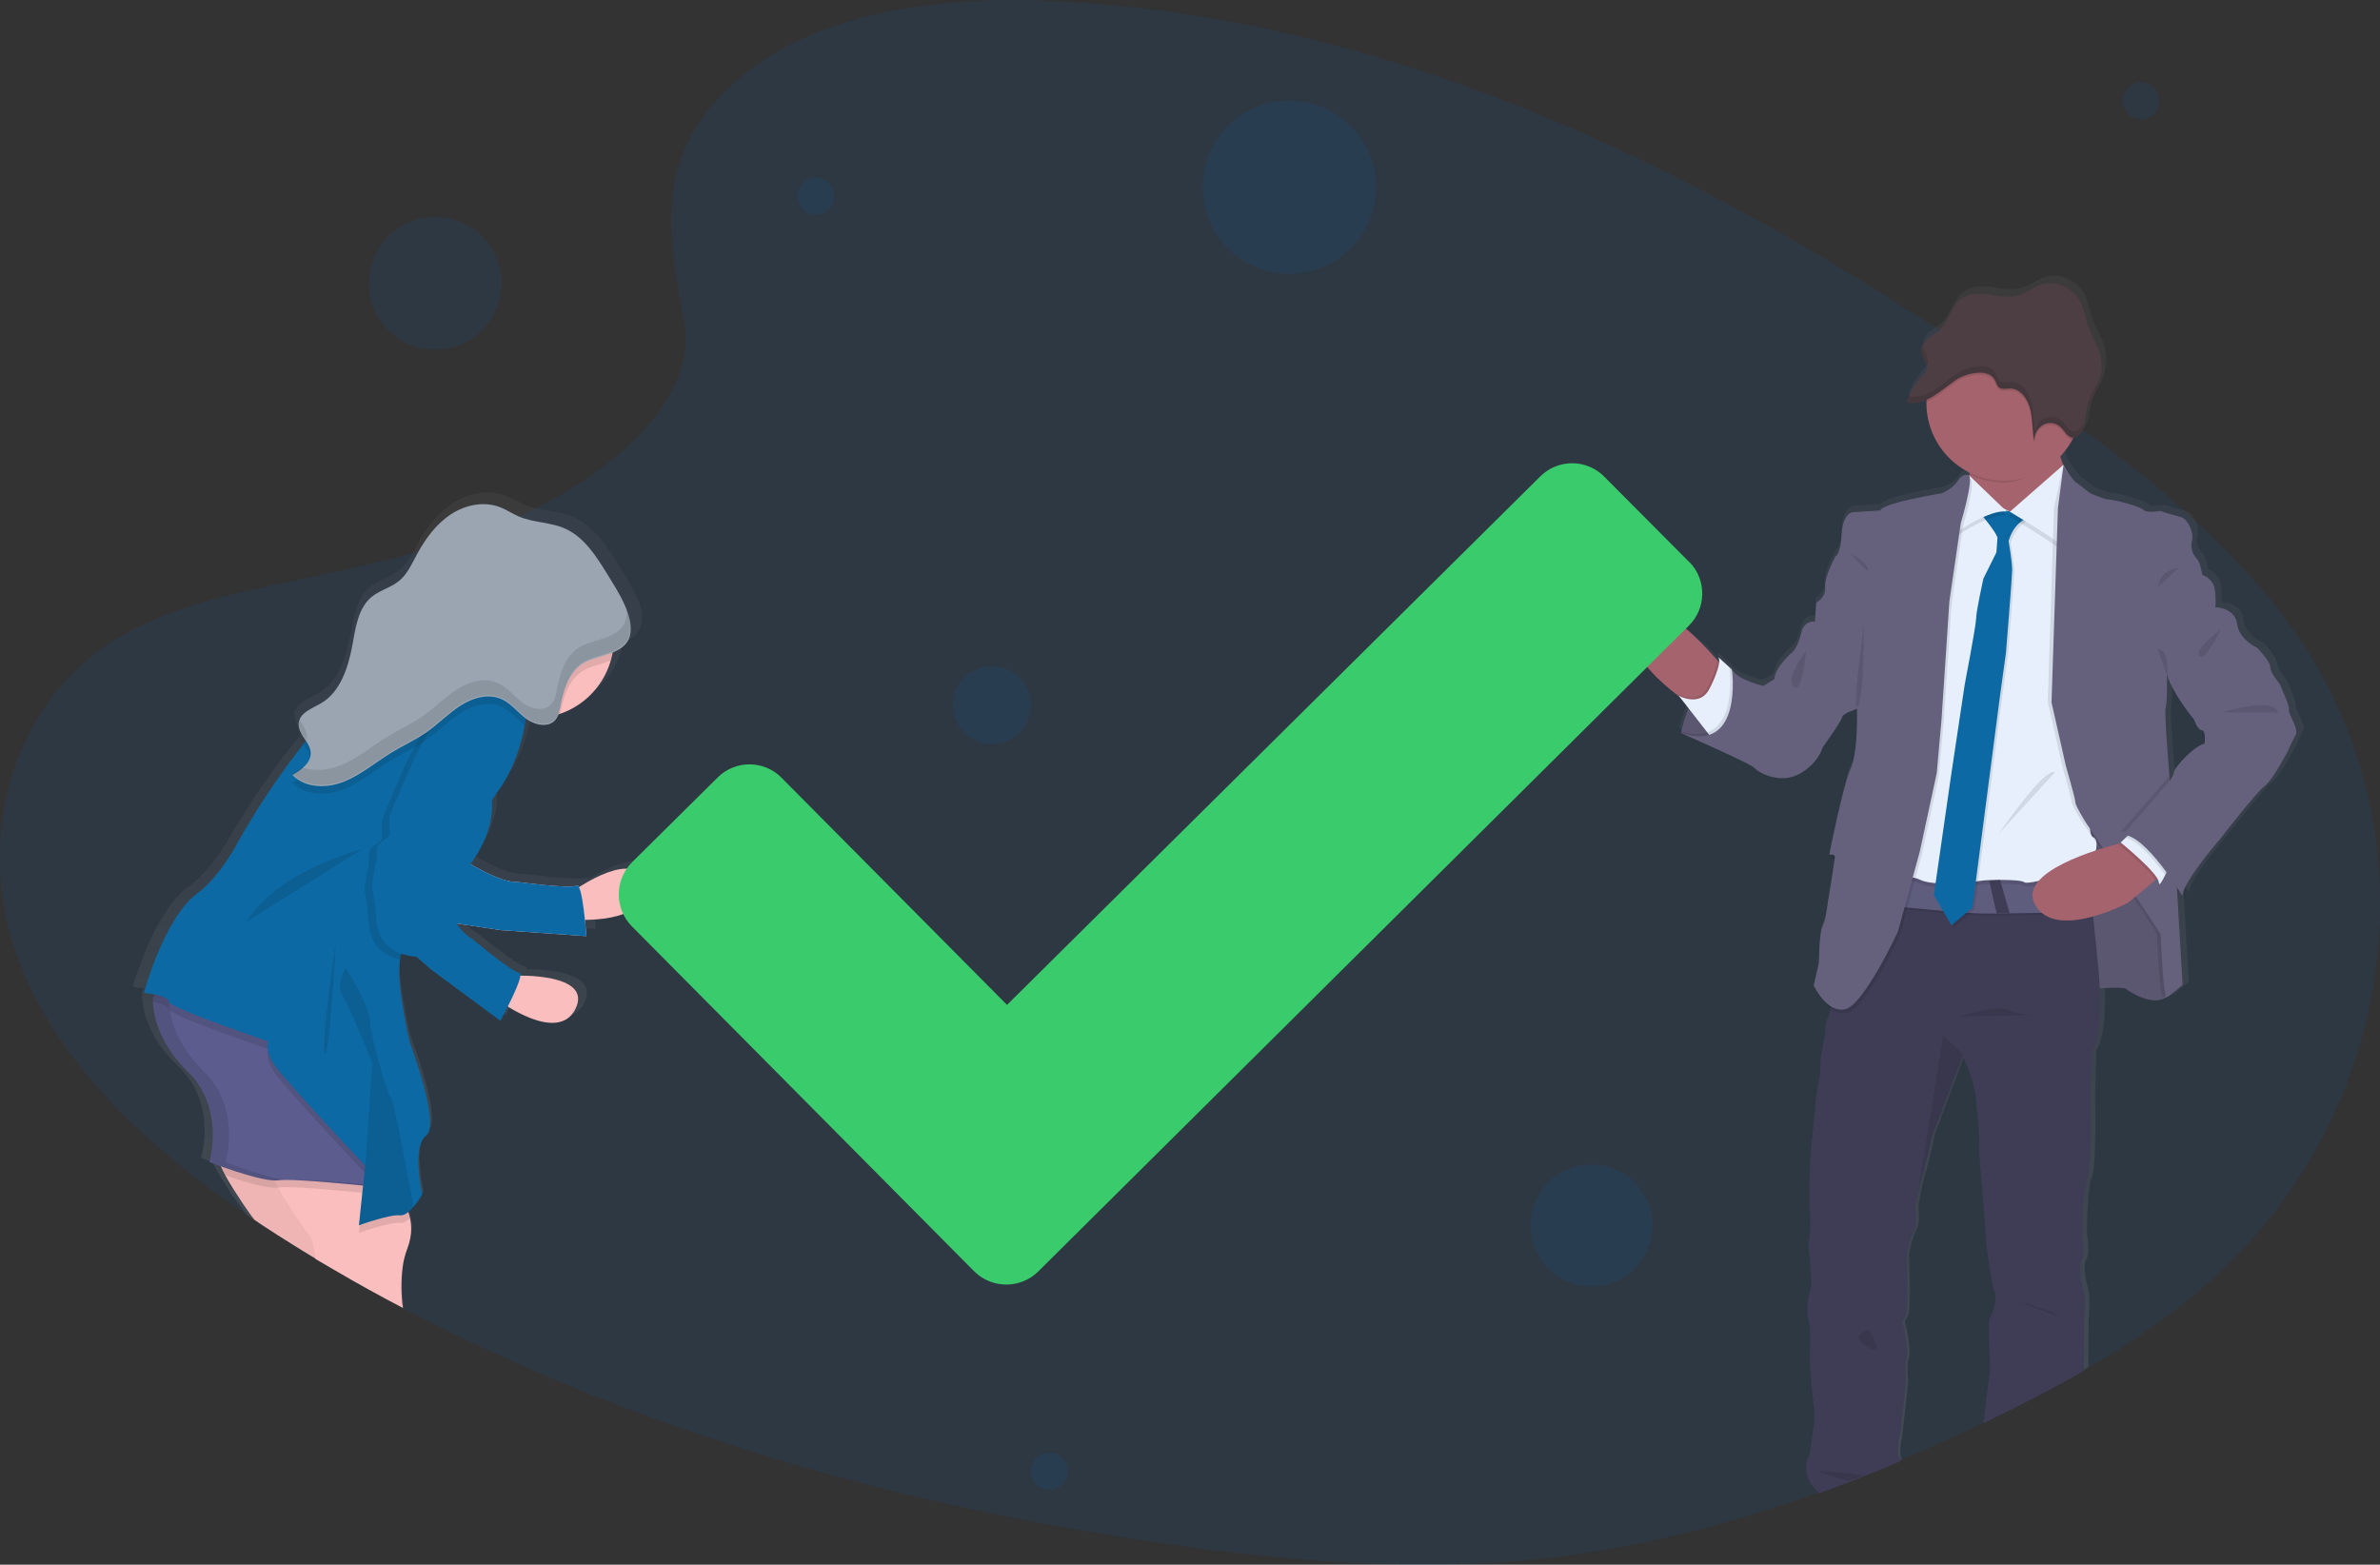 <svg enable-background="new 0 0 1149.1 755.5" viewBox="0 0 1149.1 755.5" xmlns="http://www.w3.org/2000/svg" xmlns:xlink="http://www.w3.org/1999/xlink"><rect x="0" y="0" width="1149.1" height="755.5" fill="#333333" stroke="none"/><linearGradient id="a"><stop offset="0" stop-color="#808080" stop-opacity=".25"/><stop offset=".54" stop-color="#808080" stop-opacity=".12"/><stop offset="1" stop-color="#808080" stop-opacity=".1"/></linearGradient><linearGradient id="b" gradientTransform="matrix(1 0 0 -1 -25.44 683.65)" gradientUnits="userSpaceOnUse" x1="974.153" x2="974.153" xlink:href="#a" y1="-36.84" y2="550.422"/><linearGradient id="c" gradientTransform="matrix(1 0 0 -1 -25.44 683.65)" gradientUnits="userSpaceOnUse" x1="215.543" x2="215.543" xlink:href="#a" y1="51.99" y2="445.918"/><path d="m1065.6 619.9c-3.6 3.2-7.3 6.2-11 9.2-.6.5-1.3 1-1.9 1.5-13.4 10.4-27.4 19.8-42 28.4l-2.7 1.6c-.7.4-1.3.8-2 1.1-15.3 8.8-31.1 16.9-47.1 24.6l-.2.1-1.2.6c-12.9 6.2-26 12.1-39.3 17.8l-.3.1c-6 2.5-12 5-18 7.4-2.5 1-4.9 1.9-7.4 2.9-4.6 1.8-9.3 3.5-14 5.2l-.6.2-1 .3-1.2.5c-12.2 4.4-24.6 8.4-37.1 12.1l-.2.1c-8.7 2.5-17.5 4.9-26.4 7.1l-1.2.3c-13 3.1-26.2 5.8-39.5 8l-3.1.5c-9.7 1.5-19.5 2.8-29.4 3.7-55.4 5.3-111.4 1-166.5-6.5-111.2-15.1-220.9-43.3-320.9-87.7-19.2-8.5-38-17.6-56.5-27.3-.1-.1-.3-.2-.4-.2-11-5.8-21.9-11.9-32.7-18.2-3.1-1.8-6.3-3.7-9.4-5.5-3.8-2.3-7.6-4.6-11.4-7-5-3.1-10-6.3-15-9.6l-2.3-1.6-.9-.6c-1.3-.8-2.5-1.7-3.8-2.6-47-32-88.9-70.8-108.7-119.3-22.9-56-8.2-127 48.4-160.1 19.5-11.4 42.1-17.6 65-22.7l2.3-.5c3.9-.9 7.7-1.7 11.6-2.5 13.5-2.9 27.1-5.7 40.5-8.9 7-1.6 13.9-3.4 20.8-5.2l2.8-.8c16.6-4.5 32.9-10.2 48.6-17.1h.1c1.7-.8 3.4-1.5 5-2.3 1.1-.5 2.1-1 3.2-1.5 17-8.5 35-20.2 48.9-34.2 1.1-1.1 2.2-2.3 3.2-3.4.8-.9 1.6-1.8 2.4-2.7 9.7-11.3 16.4-23.9 17.7-37.2.4-4.5.2-9-.6-13.4-1.6-8.4-3.1-16.6-4.2-24.6-2.1-15.1-2.8-29.4.1-43.3 3-14.1 9.6-27.8 22.4-40.9 1.9-2 4-4 6.2-6 10.3-9.1 22-16.4 34.6-21.9 1.6-.7 3.1-1.3 4.7-2 35.2-14.3 77.3-17.3 116.7-15.3 36.8 1.9 73.3 7 109.3 15.2 2.8.6 5.7 1.3 8.5 2 30.5 7.4 60.6 16.7 90 27.8 76.4 28.7 148.5 68.6 215.8 112.6.7.4 1.3.9 2 1.3 2.8 1.8 5.6 3.7 8.4 5.5 5.4 3.6 10.7 7.2 16 10.8l3.6 2.4c1.8 1.2 3.5 2.4 5.2 3.6l5.4 3.7c.3.2.5.3.7.5l4.6 3.2c2.6 1.8 5.3 3.7 7.9 5.5l5.6 4c1.2.8 2.3 1.7 3.5 2.5l6 4.4 1.3 1c.3.2.6.4.8.6l.2.1c16.3 11.9 32.1 24.3 47 37.4l1.9 1.7.2.2c1.6 1.4 3.2 2.9 4.8 4.4 19.4 17.7 36.8 36.7 51 57.7 65.5 97.1 46.1 231.4-44.8 311.2z" fill="#0967d2" opacity=".1"/><path d="m1108.4 340.7c.6-1.7-4.1-11.4-4.1-11.9s-5-5.9-5-8.9-6.5-9.5-6.5-9.5-8.8-3.6-9.7-11.6-10.2-8.1-10.5-8.1c0 0 0-.7.1-1.8 0-2.5-.1-6.9-1.2-9.3-1.1-2.2-3.1-3.8-5.4-4.6 0 0-1-6.2-2.9-8.1-2.2-2.3-3-5.5-2.2-8.6.5-1.7.1-4.8-1.2-7.4-1-2.1-2.6-3.8-4.7-4.3h-.2c-4.6-1.1-9.7-2.8-9.7-2.8s-.5.1-1.3.2l-.6-.2c-1.1.2-2.2.3-3.3.4-1 0-1.9-.3-2.7-.9-1.6-1.8-14.5-5.1-16.9-5.1s-9.3-3.2-9.3-3.2l-6.8-5.2c-1.9-1.5-5.5-7.4-6-8.3l-.1-.1c-.5-1.1-.9-2.3-1.3-3.5-.1-.2-.1-.4-.2-.7 1.4-1.5 2.7-3 3.8-4.7.3-.4.6-.9.9-1.4.4-.7.8-1.4 1.2-2.1.2-.3.3-.6.5-.9.3 0 .7-.1 1-.2l.4-.2c.4-.2.8-.4 1.1-.7l.3-.3c.9-.9 1.6-1.9 2-3.1.1-.3.2-.7.3-1 0-.1.1-.2.1-.4s.1-.5.2-.7l.1-.4c0-.2.1-.5.1-.7s0-.3 0-.4c0-.3.1-.6.1-.9.1-1.1.3-2.2.5-3.3.5-2.1 1.3-4.2 2.4-6.1 1-1.9 2.1-3.8 3-5.8.3-.6.5-1.1.7-1.7s.4-1.3.6-1.9c0-.2.1-.4.1-.6.1-.5.2-.9.3-1.4.1-.2.1-.4.1-.6.1-.7.2-1.3.3-2 .3-3.8-.2-7.6-1.6-11.1-1.2-3-3-5.6-4.2-8.6-1.8-4.5-2.3-9.6-4.6-13.9-3.8-7.2-12.6-10.8-19.9-8.1-3.5 1.3-6.5 3.8-10 4.9-4.7 1.5-9.8.4-14.6-.3s-10.3-.7-14.2 2.4c-4.5 3.7-5.8 10.6-10 14.6-1 .9-2.1 1.8-3.3 2.5-.9.6-1.7 1.2-2.5 1.8-1.3 1-2.3 2.4-3 4 0 .1-.1.2-.1.3s-.1.3-.1.4 0 .3-.1.5 0 .2 0 .3v.7.1c0 .3.1.5.1.8v.2s.1.4.2.7v.1c.1.2.2.5.3.7 0 .1.1.2.1.4.1.1.1.2.1.3.6 1.2 1.1 2.4 1.5 3.7.2.8.1 1.7-.2 2.4-.2.4-.4.7-.6 1.1-.3.4-.7.9-1.1 1.2-3.2 3.3-5.6 7.2-7.2 11.5-.2.5-.3 1-.5 1.5l.2.1h.2c.4.1.8.2 1.2.2.3 0 .5.1.8.1 1.1.1 2.2 0 3.3-.3.2 0 .4-.1.5-.1h.2.1c.9-.2 1.8-.5 2.6-.9.2-.1.4-.2.6-.3v1s0 .4 0 .5v1.3s0 .6 0 .9c.8 12.8 8 24.3 19.2 30.6.6.3 1.1.6 1.7.9 0 .3.1.7.1 1s.1.6.1.9l-.4-.4c-.4-.2-.8-.2-1.2-.2-.7 0-1.3.2-1.9.5-1 .6-1.9 1.4-2.5 2.4-2.7 4.1-7.8 6-7.8 6s-29 4.6-30.1 8.4l-13.6.8s-4.8.6-5.3 10.6v.1.1c-.1 1.2-.2 2.2-.3 3.2v.1c-.8 6.6-2.7 7.4-2.7 7.4s-5.6 9.8-5.1 14.9v.1c.1.7 0 1.4-.1 2-.6 2.3-2.1 4.2-4.2 5.4l-.6 9s-5.3-.8-6.7 5.4-4 9-4 9-8.8 7.3-9.2 13.5l-5.4 3.3s-12.6-2.9-15.5-7.9c0 0-.3-.3-.9-.8l-.1-.1v.1c-1.9-1.8-5.9-5.5-5.3-4.6.4.8.5 1.7.3 2.6l-.9-1-2.5-2.8s-3.6-3.4-8.6-7.4c-1.2-.9-2.4-1.9-3.7-2.8-6.5-4.8-14.2-9.6-20-10.4-.1-.2-.6-2-1.7-2-.5 0-.9.3-1.2.6-6.8 6.2-7.2 16.7-1 23.5.3.3.6.6.9.9l1.3 1.2 4.1 3.8 13.7 12.8c.2.1.3.2.5.4l.8 1 .6.8 1.1 1.4 1.6 2c-.1.2-.2.4-.2.6-.6 1.4-1.1 2.8-1.5 4.1v.1c-.1.3-.2.6-.3.9 0 .1-.1.2-.1.3-.1.3-.2.6-.3.9s-.1.4-.1.5-.1.2-.1.3c-.5 1.6-.7 2.8-.9 3.5l-1.1-.3 1 .5v.2l-.1.3c.3.1.6.3 1 .4l.2.1 3.9 1.7c.8.4 1.7.7 2.6 1.1s1.6.7 2.5 1.1c10.2 4.6 24.6 11.1 25.6 12.4 1.6 2.1 12.1 8.1 21.7 3s11.6-12.8 11.6-12.8 9.3-12.8 9.6-14.7c.2-1.5 4.5-3.1 6.5-3.8l.2-.1.8-.3v1.1 1.3c0 4.5-.1 14.2-1.5 21.2v.1c-.3 1.8-.8 3.6-1.6 5.3-3.7 7.8-10.5 42.1-10.5 42.1h.2c.4-.1.8-.1 1.2-.1-.1.6-.2 1.1-.3 1.5s-.1.5-.1.5h.1c.4-.1.8-.1 1.2-.1h.4c0 .2-.1.4-.1.7v.1s0 .1 0 .1-.1.3-.1.5c-.8 5.7-3.2 20.6-3.2 20.6s-1 8.2-2.6 11.1c-.7 1.2-1.1 4.6-1.3 8 0 .5-.1 1-.1 1.5-.3 4.2-.3 8.2-.3 8.2l-.1.3-2.3 10.7c0 .1.1.2.1.3.2.3.4.9.8 1.5l.1.3c1.4 2.9 3.3 5.5 5.5 7.8.5.5 1.1 1 1.7 1.4 0 .1 0 .2-.1.3s-.1.4-.1.6c-.2 1.4-.6 2.7-1.1 4-.6 1.4-1 2.9-1.1 4.4-.1 1.1-.2 2.2-.1 3.2l-.1.6c-.3 1.6-1.3 6.4-1.9 10.3-.1.9-.2 1.8-.3 2.6-.1.7-.1 1.5 0 2.2.1 1.3 0 2.5-.2 3.7 0 .4-.1.7-.1 1.1-.5 3.5-1.4 7.2-1.4 7.2l-2.9 27.5v.5.6s0 .4 0 .6 0 .5-.1.7c0 .7-.1 1.4-.2 2.3 0 .3 0 .7-.1 1 0 .3 0 .6-.1 1v.5s0 .5 0 .8 0 .5 0 .8 0 .5 0 .7c-.1 1.5-.2 3.1-.3 4.7v.8.8c0 .5 0 1-.1 1.5v1s0 .9 0 1.4v.3.9 2 .8 2.6 1.2c0 1.1.1 2.1.2 3.2.1.8.2 1.6.2 2.4v1.2.6.6s0 .5 0 .8v1.2.5s0 .6 0 .9v.5c-.2 3.4-.7 6.2-.8 6.7v.3s0 .2 0 .2 0 .2 0 .3 0 .1 0 .2c0 .2.1.6.1.9v.5c0 .2 0 .4.1.6s0 .2 0 .3c0 .4.1.7.1 1.1s.1.8.1 1.2l.1.8c0 .4.1.8.1 1.2v.4c0 .3.1.5.1.8l.1 1.2c0 .3.1.5.1.8s0 .3 0 .4l.1 1.6v.8c0 .4.1.8.1 1.2s0 .9.1 1.3 0 .8.1 1.2c.1 1.1.1 2.3 0 3.4-.3 1.1-1.1 4.3-1.6 7.8 0 .3-.1.6-.1.9s0 .4 0 .6l-.1.8c0 .6-.1 1.2-.1 1.8 0 1.3.1 2.7.5 4 .2.9.4 1.7.5 2.6v.4c0 .3.1.7.1 1s0 .7.1 1c0 .7.1 1.4.1 2.2v1.5c.1 4.2-.1 8.3-.2 9.4v.1.2s1 17.8 2.1 23.4c.1.8.2 1.5.3 2.3v.9c.1 3.3-.1 6.6-.7 9.8 0 0-1.1 12.2-1.6 12.2-.2 0-1.3 1.9-1.4 4.7v.1c-.1 3.2.8 7.5 5.2 11.8l.5.5.6-.2c4.7-1.7 9.3-3.4 14-5.2 2.5-1 4.9-1.9 7.4-2.9 6.1-2.4 12.1-4.9 18-7.4-.3-.1-.5-.4-.6-.7-.9-2.5.5-10 .7-11.2s2.9-25.8 2.9-25.8-1-7.8.3-11.1-1.6-16.2-1.6-16.2-1-1.6.8-3.5 1.1-18.8 1.1-18.8-.2-8.6-.2-10.8 1.9-10.3 3.7-13 .7-11.1.7-11.1l.1-.6c0-.2.1-.5.1-.9l.2-.8c.8-4.6 1.8-9.2 3.1-13.8 2.1-6.7 4.5-18.4 4.5-18.4l14-37.4.5-1.2.2-.5s6.8 12.7 6.8 24.4c0 0 1.8 14.1 1.3 17.9s1.4 21.7 1.4 21.7 2.1 25.7 2.1 26.8 2.6 20.8 4.2 23.8-1.6 12.2-2.5 13.2.3 24.2.3 24.2-2.4 18.4-2.9 22.2c-.1.7-.2 1.7-.4 3 16-7.7 31.8-15.8 47.1-24.6.7-.4 1.3-.7 2-1.1l.1-22.7s1.1-10.6-.2-14.9-2.6-12.5-.8-14.7.2-12.5.2-12.5 0-21.7 2.4-27.1 1.6-39.4 1.6-39.4l.6-22.3s5.1-4.8 4-29.8c0-.3 0-.6 0-.8 5.6-.3 11.8-.5 12.8.2 1.5 1.2 10.1 6.8 16.7 5.4 1.1-.2 2.1-.6 3.1-1.3 1.4-.6 8-6.2 8-6.2l-2.5-42.7-.3-4.8c.5.7.9 1.4 1.3 2 1 1.5 1.6 2.5 1.6 2.5 0-6.6 18.8-28.2 18.8-28.2s17.6-22.6 21.4-25.4 11.3-17 11.3-17c1.1-2.7 2.4-5.4 3.8-7.9s-4.4-10.1-3.8-11.8zm-56.1 30.4c-.3 1.6-1.1 3-2.1 4.3-.1-1-.2-1.9-.2-2.9 0-.1 0-.2 0-.3-1.1-13.9-2.3-30.8-1.8-32.5.4-1.3.6-4.8.7-8.2.1-3.8 0-7.5 0-7.5l.2-.2c3.2 10 13.2 21.7 13.2 21.7s1.8 5.1 3.8 5.2 1.3 6.6 1.3 6.6c-1 .2-1.9.5-2.7 1-1 .6-1.9 1.2-2.8 1.9-4.7 3.6-9.5 9.3-9.6 10.9z" fill="url(#b)"/><path d="m811.6 353.8s5.8-30.5 24.5-30.7l13.7 28.1-9.2 6.3s-19.8.6-29-3.7z" fill="#65617d"/><path d="m849.7 351.2-9.2 6.3s-13.9.4-23.9-2c-1.8-.4-3.5-1-5.1-1.7 0 0 0-.2.1-.5v-.1c.9-3.8 2-7.6 3.5-11.2.6-1.4 1.2-2.8 1.9-4.2 2.7-5.3 6.6-10.4 11.9-13 1.9-1 4.1-1.5 6.2-1.6h.6.3l.3.6 4.6 9.5z" opacity=".1"/><path d="m1005 477.9s19.7-1.9 21.4-.5 12.9 8.7 19.5 4.1 2.2-20.4 2.2-21.1-.6-23.1-.6-23.1l-11.8-15.9-14.8-27.8-30.2-3 .8 44.2-.2 22.6z" fill="#65617d"/><path d="m1005 477.9s19.7-1.9 21.4-.5 12.9 8.7 19.5 4.1 2.2-20.4 2.2-21.1-.6-23.1-.6-23.1l-11.8-15.9-14.8-27.8-30.2-3 .8 44.2-.2 22.6z" opacity=".1"/><path d="m832.1 322.3s-1.5 19.2-13.5 19.5c0 0-3.4-2-7.9-5.5-10.5-7.9-27.2-23-22.5-37 6.6-20.1 38.7 17 38.7 17l2.5 2.8z" fill="#a5636d"/><path d="m832.1 322.3s-1.5 19.2-13.5 19.5c0 0-3.4-2-7.9-5.5l-1-1.3c2 1.1 4.3 1.7 6.5 1.8 3 .1 6.4-1 8.5-5.4 1.3-2.5 2.4-5 3.3-7.6.6-1.5 1-3.1 1.2-4.7z" opacity=".1"/><path d="m826.9 357-2.7-3.5-9-11.6-4.7-6c2 1.1 4.3 1.7 6.5 1.8 3 .1 6.4-1 8.5-5.4 1.3-2.5 2.4-5 3.3-7.6 1.5-4.2 1.5-6.4.9-7.2s3.3 2.9 5.2 4.6l.1.1.9.8.3.6 4.5 9.1v.4c.6 3 2.1 21.3-13.8 23.9z" fill="#e7effd"/><path d="m918.2 704.8c-.3-.2-.6-.5-.9-.6h-.1c-1.9-.8-.2-10.5.2-11.8s2.8-25.6 2.8-25.6-.9-7.7.3-11-1.6-16-1.6-16-.9-1.6.8-3.5 1.1-18.7 1.1-18.7-.2-8.5-.2-10.7 1.9-10.2 3.6-12.9.6-11 .6-11l.1-.6c0-.2.1-.5.1-.9l.2-.8c0-.2.1-.4.1-.6.1-.5.2-1 .3-1.6.1-.4.1-.7.2-1.1.2-1.2.5-2.5.8-3.9.1-.4.2-.8.3-1.3s.2-1 .4-1.5c.1-.3.2-.6.2-.9.2-.9.5-1.8.8-2.7 2-6.6 4.4-18.2 4.4-18.2l14.6-38.4.2-.5.5.9c1.5 3.1 6.3 13.5 6.3 23.3 0 0 1.7 14 1.3 17.8s1.4 21.5 1.4 21.5 2 25.5 2 26.6 2.5 20.8 4.1 23.7-1.6 12.1-2.5 13 .3 24.1.3 24.1-2.4 18.2-2.8 22c-.1.9-.3 2.4-.5 4.3l1.2-.6.2-.1c16-7.7 31.8-15.8 47.1-24.6l.1-24.1s1.1-10.5-.2-14.8-2.5-12.4-.8-14.6.2-12.4.2-12.4 0-21.5 2.3-26.9 1.6-39.2 1.6-39.2l.6-22.2s5.1-4.9 3.9-30.4c-.1-2.7-.3-5.7-.6-8.9-.9-9.6-1.8-18.3-2.6-25.9-.1-.7-.1-1.3-.2-1.9-.1-.8-.2-1.7-.3-2.5-.2-1.7-.4-3.4-.6-4.9-.1-.5-.1-.9-.2-1.4-.3-2.2-.5-4.3-.7-6.2-.1-.7-.2-1.5-.3-2.2-.1-1-.2-2-.4-2.9 0-.2-.1-.4-.1-.7 0-.4-.1-.8-.1-1.1-.5-4.1-.8-6.3-.8-6.3h-.1l-15.8.1-34.5.3h-1l-18 .2h-1.1l-8.6.1h-1.5l-18 .2h-1.1l-7.4 30.5-15.1 34.6s-.2 3.8-.8 7.5v.2c0 .1 0 .2-.1.4s-.1.4-.1.6c-.2 1.7-.6 3.3-1.3 4.9-.5 1.1-.8 2.3-1 3.5-.2 1.3-.3 2.5-.2 3.8v.2s-1.2 5.5-1.9 10.1c-.1.9-.2 1.8-.3 2.6-.1 1-.2 2-.1 2.9.1 1 0 2-.1 3 0 .4-.1.7-.1 1.1-.5 3.7-1.5 7.8-1.5 7.8l-2.8 27.4v.1.6s0 .4 0 .6 0 .5-.1.7c0 .7-.1 1.4-.2 2.3 0 .3 0 .7-.1 1 0 .3 0 .6-.1 1v.5s0 .5 0 .8 0 .5 0 .8 0 .5 0 .7c-.1 1.5-.2 3.1-.2 4.7v.8.8c0 .5 0 1-.1 1.5v1s0 .9 0 1.4v.4.9 2 .8 2.6 1.2c0 1.1.1 2.2.2 3.3.1.7.2 1.5.2 2.3v1.2s0 .8 0 1.2 0 .5 0 .8v1.2.5s0 .6 0 .9v.5c-.2 3.4-.7 6.2-.8 6.7v.3s0 .2 0 .2 0 .2 0 .3 0 .1 0 .2c0 .2.1.6.1.9v.5c0 .2 0 .4.1.6s0 .2 0 .3c0 .4.1.7.1 1.1s.1.8.1 1.2l.1.8c0 .4.1.8.1 1.2v.4c0 .3.1.5.1.8l.1 1.2c0 .3.1.5.1.8v.4l.1 1.6v.8c0 .4.1.8.1 1.2s0 .9.1 1.3 0 .8.1 1.2c.1 1.1.1 2.2 0 3.3-.7 2.6-1.2 5.2-1.6 7.9 0 .3-.1.6-.1.9s0 .4 0 .6l-.1.8c0 .6-.1 1.2-.1 1.8 0 1.3.1 2.5.5 3.8.3 1.1.5 2.2.5 3.3.1.6.1 1.3.2 2s.1 1.4.1 2.2v1.5c.1 4.8-.2 9.3-.2 9.3v.1.1c.1 2 1 17.8 2 23.1.2.9.3 1.9.3 2.8v.9c.1 3.1-.2 6.2-.7 9.2 0 0-1.5 12.2-1.9 12.2-.2 0-1.4 2.2-1.4 5.5v.1c0 3.1 1.2 7 5.2 11l1.1 1.1c4.7-1.7 9.3-3.4 14-5.2 2.5-1 4.9-1.9 7.4-2.9 6.1-2.4 12.1-4.9 18-7.4z" fill="#3f3d56"/><path d="m1000.6 232.3-23.3 24.8s-29.9-12-26.7-16c1.2-1.6 1-6.6.3-12.1-1.1-8.7-3.5-18.7-3.5-18.7s52.2-8.5 47.8.3c-1.6 3.2-1.3 7-.3 10.4 1.3 4.2 3.3 7.9 5.7 11.3z" fill="#a5636d"/><path d="m995.3 210.7c-1.6 3.2-2.4 3.5-1.4 7-6.8 7.3-15.5 15.3-26.3 15.3-5.8 0-11.5-1.3-16.7-3.9-1.1-8.7-3.5-18.7-3.5-18.7s52.3-8.6 47.9.3z" opacity=".1"/><path d="m1005 194.6c0 20.7-16.7 37.4-37.4 37.5-20.7 0-37.4-16.7-37.5-37.4 0 0 0 0 0-.1 0-.2 0-.4 0-.5.5-20.7 17.6-37 38.2-36.6 20.4.4 36.6 16.9 36.7 37.1z" fill="#a5636d"/><path d="m1010.5 441.5c-5 0-21.5.2-39.9.5h-.2l-6.1.1h-.3c-21.9.3-43.4-3.9-52.1-3.1-18.4 1.7 6.6-17 6.6-17 13.7 3.3 27.8 4.8 41.9 4.2l5.3-.3c16.7-.9 33.5-2.5 42.3-5.1.7 4.8 1.6 11.9 2.5 20.7z" opacity=".1"/><path d="m1010.5 440.5c-5 0-21.5.2-39.9.5h-.2l-6.1.1h-.3c-21.9.3-43.4-3.9-52.1-3.1-18.4 1.7 6.6-17 6.6-17 13.7 3.3 27.8 4.7 41.9 4.2l5.3-.3c16.7-.9 33.5-2.5 42.3-5.1.7 4.9 1.6 12 2.5 20.7z" fill="#5f5d7e"/><path d="m957.6 242.8-28.9 13.5-22.3 172.6s13.2-6 20.8-2.2 30.8.3 30.8.3 17-1 19.5.9 32.1-7.9 32.1-7.9 5.3-12 1.2-13.8 1.3-20.5 1.3-20.5l-2.5-124.5-5-16-13.5-8.2-13.8 11-6.6 1z" opacity=".1"/><path d="m957.6 240.8-28.9 13.5-22.4 172.7s13.2-6 20.8-2.2 30.8.3 30.8.3 17-.9 19.5.9 32.1-7.9 32.1-7.9 5.3-11.9 1.2-13.8 1.3-20.4 1.3-20.4l-2.5-124.5-5-16-13.5-8.2-13.8 11-6.6.9z" fill="#e7effd"/><path d="m957.1 248.9s8.3 9.9 8.2 11.9-.5 6.9-.5 6.9l-6.2 12.7s-3.5 15.9-3.5 19.2-5.5 31.9-5.5 31.9l-6.6 44-8.3 57.7 8.5 14.6 10.1-8.5 13.4-102.8 2.8-20.3s3-36.5 3-40.2-1.7-13.7-1.7-13.7 2-9.4 10.5-11.6-.6-.5-.6-.5l-4.9-3.9-4.2 1.7c-.1.1-12-3.5-14.5.9z" opacity=".1"/><path d="m956.2 247.9s8.3 9.9 8.2 11.9-.5 6.9-.5 6.9l-6.3 12.7s-3.5 15.9-3.5 19.2-5.5 31.9-5.5 31.9l-6.6 44-8.3 57.7 8.5 14.6 10.1-8.5 13.4-102.8 2.8-20.3s3-36.5 3-40.2-1.7-13.7-1.7-13.7 2-9.4 10.5-11.6-.6-.5-.6-.5l-4.9-3.9-4.2 1.7c-.1.1-11.9-3.5-14.4.9z" fill="#0c69a3"/><path d="m950.7 231.4s-1.3.9-1.6 7.2-4.7 20.4-4.7 20.4 16.3-11.3 24.5-10.1z" opacity=".1"/><path d="m950.7 229.5s-1.3 1-1.6 7.2-4.7 20.4-4.7 20.4 16.3-11.3 24.5-10.1z" fill="#e7effd"/><path d="m995.3 226.4-25.7 22.6s21.7 12.9 24.5 16 5.7-30.8 5.7-30.8z" opacity=".1"/><path d="m996.2 224.5-25.8 22.6s21.7 12.9 24.5 16 5.7-30.8 5.7-30.8z" fill="#e7effd"/><path d="m951.6 231.4s-2.8-1.4-5.5 2.7-7.7 6-7.7 6-28.6 4.6-29.7 8.3l-13.4.8s-4.7.6-5.2 10.6c-.4 10-3 10.8-3 10.8s-5.5 9.8-5 14.8-4.2 7.5-4.2 7.5l19.7 51s.6 21.1-3 28.8-10.4 41.8-10.4 41.8 2.8-.6 2.7 1.3-3.5 22.5-3.5 22.5-.9 8.2-2.5 11-1.7 17.6-1.7 17.6l-2.6 10.7s6 13.4 15.1 11.5 25.6-37.6 25.6-37.6l10.5-38.5 8.2-38 2.4-25.8 3.8-57.1 5.5-37.7c-.1 0 6.1-20.3 3.9-23z" opacity=".1"/><path d="m950.7 229.5s-2.8-1.4-5.5 2.7-7.7 6-7.7 6-28.6 4.6-29.7 8.3l-13.4.8s-4.7.6-5.2 10.5-3 10.9-3 10.9-5.5 9.8-5 14.8-4.2 7.5-4.2 7.5l19.6 51.1s.6 21.1-3 28.8-10.4 41.8-10.4 41.8 2.8-.6 2.7 1.3-3.5 22.5-3.5 22.5-.9 8.2-2.5 11-1.7 17.6-1.7 17.6l-2.5 10.7s6 13.4 15.1 11.5 25.6-37.6 25.6-37.6l10.5-38.5 8.2-38 2.3-25.8 3.8-57.1 5.5-37.7s6.1-20.4 4-23.1z" fill="#65617d"/><path d="m849.7 351.2-9.2 6.3s-13.9.4-23.9-2l-5.1-2.2-1-.5 1 .3c5.3 1.6 9.4 1.5 12.6.5 12.9-4.3 11.5-25.6 11-30.5 0-.5-.1-.8-.1-.9 0 0 0 0 0-.1l.1.1c.2.3.4.6.6.8s.4.4.6.6l4.5 9.1v.4z" opacity=".1"/><path d="m881.3 289.8-4.4 1.3-.6 9s-5.2-.8-6.6 5.4-3.9 9-3.9 9-8.7 7.2-9.1 13.4l-5.3 3.3s-12.4-2.8-15.2-7.9c0 0 5.7 40.6-24.5 30.7 0 0 33.8 14.8 35.4 16.8s12 8 21.4 3 11.5-12.9 11.5-12.9 9.1-12.7 9.4-14.6 7.4-4.1 7.4-4.1l13.5-32.7z" fill="#65617d"/><path d="m991.7 245.2 4.6-20.8s2 6.8 4.1 8.3c2.1 1.6 6.8 5.2 6.8 5.2s6.8 3.1 9.1 3.1 15.1 3.3 16.7 5 7.9.5 7.9.5 5.2 1.7 9.8 2.8 6.8 8.6 5.8 11.6c-.8 3 .1 6.2 2.2 8.5 1.9 1.9 2.8 8 2.8 8 2.3.8 4.2 2.4 5.3 4.6 1.6 3.5 1.1 11 1.1 11l-23.4 33s.3 12.7-.6 15.6 3.3 50.9 3.3 50.9l4.9 82.7s-6.4 5.5-7.9 6.1-2.8-29.2-2.8-30.3-36.3-54.4-36.3-54.4-4.9-7.9-4.9-9.6-4.6-17.6-4.6-17.6l-6.9-30.6z" opacity=".1"/><path d="m1069.7 291.4c0 1.1-.1 1.8-.1 1.8l-23.4 33s.3 12.7-.6 15.6c-.6 1.6.7 18.6 1.8 32.5.8 10 1.5 18.5 1.5 18.5l2.1 35.1 2.8 47.6s-6.4 5.5-7.8 6.1-2.8-29.2-2.8-30.3-36.3-54.4-36.3-54.4-4.9-7.9-4.9-9.6-4.6-17.6-4.6-17.6l-6.9-30.6 3.1-93.7 2.7-20.8s3.9 6.8 6 8.3 6.8 5.2 6.8 5.2 6.8 3.1 9.1 3.1 15.1 3.3 16.7 5 7.9.5 7.9.5 5.2 1.7 9.7 2.8 6.8 8.6 5.8 11.6c-.8 3 .1 6.2 2.2 8.5 1.9 1.9 2.8 8 2.8 8 2.3.8 4.2 2.4 5.3 4.6 1.1 2.4 1.2 6.7 1.1 9.2z" fill="#65617d"/><path d="m899.8 712.3c-2.5 1-4.9 1.9-7.4 2.9-7.7-2.2-14.9-4.9-14.9-4.9 7.5.2 14.9.9 22.3 2z" opacity=".1"/><path d="m974.2 628.4s18.7 4.4 19.8 7.4z" opacity=".1"/><path d="m902.1 641.9s-9.8 2.8-.3 8.5.3-8.5.3-8.5z" opacity=".1"/><path d="m945.3 490.8c1.1 0 18.2-5.7 24.2-3.1s13.4 2.5 13.4 2.5z" opacity=".1"/><path d="m947.6 508.8-.2 1.6-14.7 38.3s-2.4 11.6-4.4 18.2c-1.3 4.5-2.3 9-3.1 13.7l13-80.5z" opacity=".1"/><path d="m970.3 441-6.1.1h-.2l-3.6-15.9c1.8-.1 3.5-.2 5.3-.3z" fill="#3f3d56"/><path d="m1044.5 421.8-3.9 3.2-13 10.8s-35.4 18.9-45.1.9c-8.6-15.8 31.5-27.1 41.2-29.5 1.3-.3 2.1-.5 2.1-.5z" fill="#a5636d"/><path d="m893.4 267.2s6.9 3.1 8.5 7.5-8.5-7.5-8.5-7.5z" opacity=".1"/><path d="m872 314.4s-10.1 12.3-6 17 6-17 6-17z" opacity=".1"/><path d="m1051.9 274.2s-9.4.9-9.8 9.1z" opacity=".1"/><path d="m964.5 403.1c1-.9 22.6-33 27.7-30.2z" opacity=".1"/><path d="m1005 194.6c0 6.2-1.5 12.2-4.4 17.7h-.3c-2.4-.5-3.6-3.3-5.4-5-2.3-2.2-5.7-2.6-8.5-1.2-2.8 1.7-4.4 4.8-4.2 8.1-1.2-5-.8-10.4-2-15.4s-4.7-10.1-9.5-10.2c-2.1 0-4.5.8-6-.8-.9-.9-1.1-2.4-1.8-3.6-3.5-5.6-13.9-2.8-18.2.1s-9.2 7.4-14.6 9.9c.5-20.7 17.6-37 38.2-36.6 20.4.4 36.6 16.8 36.7 37z" opacity=".1"/><path d="m963 183.2c.7 1.1.9 2.6 1.8 3.6 1.5 1.5 3.9.8 6 .8 4.8.1 8.3 5.2 9.5 10.2s.8 10.4 2 15.4c-.3-3.3 1.4-6.4 4.2-8.1 2.8-1.5 6.2-1 8.5 1.2 1.8 1.7 3 4.5 5.4 5s4.7-1.8 5.5-4.3.8-5.2 1.3-7.8c1.1-4.9 4.3-8.9 6-13.6 2.1-5.7 2.1-11.9-.2-17.6-1.2-3-2.9-5.6-4.1-8.6-1.8-4.5-2.3-9.5-4.5-13.8-3.7-7.1-12.4-10.7-19.6-8-3.4 1.3-6.4 3.8-9.9 4.9-4.6 1.5-9.6.4-14.4-.3s-10.1-.7-14 2.4c-4.5 3.6-5.7 10.5-9.8 14.5-1.8 1.7-3.9 2.8-5.8 4.3s-3.5 3.9-3.2 6.4c.3 3.3 3.5 6.2 2.3 9.2-.4.9-1 1.7-1.8 2.3-3.5 3.7-6.1 8.1-7.6 12.9 8.4 2.6 17.5-6.6 24.1-11 4.4-2.8 14.9-5.6 18.3 0z" fill="#4c3e42"/><path d="m1044.5 421.8-3.9 3.2c-3.4-5.8-17.6-17.2-17.6-17.2l.6-.6c1.3-.3 2.1-.5 2.1-.5z" opacity=".1"/><path d="m1048.3 416s-1.4 3.5-2.9 6.5-3 5.8-3.1 3.5c-.2-4.4-18.4-19.2-18.4-19.2l2.5-2.4 2.9-2.8z" fill="#e7effd"/><path d="m1048.9 392.7 2.1 35.1c-4.9-7.6-18.3-27.1-26.9-26.4l20.9-24c.9-1 1.7-2 2.4-3.1.8 9.9 1.5 18.4 1.5 18.4z" opacity=".1"/><path d="m1048.3 416s-1.4 3.5-2.9 6.5c-5.5-7.5-13-16.4-19-18l2.9-2.8z" opacity=".1"/><path d="m1064 288.8 5.7 4.4s9.4.2 10.4 8 9.6 11.5 9.6 11.5 6.4 6.4 6.4 9.4 4.9 8.3 4.9 8.8 4.7 10.1 4.1 11.8 5 9.3 3.3 12.1c-1.4 2.5-2.7 5.2-3.8 7.9 0 0-7.4 14.1-11.2 16.8s-21.1 25.1-21.1 25.1-18.6 21.4-18.6 28c0 0-18.1-30.2-28.8-29.4l20.9-24s3.6-3.9 3.8-6.3 10.1-13.2 14.8-13.7c0 0 .8-6.5-1.3-6.6s-3.8-5.2-3.8-5.2-13.8-16.4-14-26.7 18.7-31.9 18.7-31.9z" fill="#65617d"/><path d="m1072.3 303.8s-13.2 9.7-10.4 12.9 10.4-12.9 10.4-12.9z" opacity=".1"/><path d="m1073 344s24.5-7.9 27 0z" opacity=".1"/><path d="m900 301.8s0 35.8-3.1 39.4 3.1-39.4 3.1-39.4z" opacity=".1"/><path d="m1041.7 313.4 4.6 12.8c-.1 0 1.7-12.6-4.6-12.8z" opacity=".1"/><g opacity=".1"><path d="m930.6 176c1.2-2.9-1.9-5.8-2.3-9-.4.9-.6 1.9-.5 2.8.2 2.4 2 4.6 2.4 6.8.2-.2.3-.4.4-.6z"/><path d="m982.7 209.8c-1.1-5-.8-10.2-1.9-15.2s-4.7-10.2-9.5-10.2c-2.1 0-4.5.8-6-.8-.9-.9-1.1-2.4-1.8-3.6-3.4-5.6-13.9-2.8-18.2.1-6.4 4.3-15.3 13.2-23.5 11.2-.4 1-.8 1.9-1.1 2.9 8.4 2.6 17.5-6.6 24.1-11 4.3-2.9 14.8-5.7 18.2-.1.7 1.1.9 2.6 1.8 3.6 1.5 1.5 3.9.8 6 .8 4.8.1 8.3 5.2 9.5 10.2s.8 10.4 2 15.4c-.1-1 0-2.2.4-3.3z"/><path d="m1006.3 203.9c-.9 2.5-3.1 4.8-5.5 4.3s-3.6-3.3-5.4-5c-2.3-2.2-5.7-2.6-8.5-1.2-2.7 1.6-4.3 4.5-4.2 7.6.6-1.9 1.9-3.5 3.7-4.5 2.8-1.5 6.2-1 8.5 1.2 1.8 1.7 3 4.5 5.4 5s4.7-1.8 5.5-4.3c.4-1.5.7-3 .9-4.5-.1.5-.2 1-.4 1.4z"/><path d="m1013.7 182.5c-1.8 4.7-5 8.7-6 13.6-.2 1-.3 2-.5 3 1.1-4.9 4.3-8.9 6-13.5.8-2.1 1.3-4.3 1.4-6.5-.1 1.1-.5 2.3-.9 3.4z"/></g><circle cx="786.5" cy="296" fill="#e6e8ec" r=".4"/><path d="m470.9 515.9s-2.9 13.2 6 21.8c0 0 5-5.6-.7-18.6z" fill="#0967d2"/><path d="m307.4 437.3c-2.4 1-4.8 1.7-7.3 2.2-4.4.8-8.8 1.2-13.2 1.2.1 1.2.2 2.3.3 3.2.2 2.7.4 4.6.4 4.6l-4.7-.3-38.7-2.6-22.6-3.3c1.1 1.5 2.3 2.9 3.6 4.2 1.3 1.4 2.8 2.6 4.5 3.5 0 0 20.4 16.5 23.9 16.7.5 0 .7.5.6 1.3 8.6 0 35.3 1.2 27.9 16.1-1.2 2.7-3.4 4.8-6.1 5.9-8.6 3.6-21.5-2.9-28.2-6.9-.6 1.3-1.3 2.5-1.8 3.5-1.1 2.1-1.9 3.5-1.9 3.5l-.7-.5-34.3-24.4-7.5-6.4c-2.2-.1-4.4-.5-6.5-1.1l-1-.3c0 .1-.1.2-.1.3-.3.8-.5 1.6-.6 2.4v.4c-.1.9-.2 1.9-.3 2.8 0 .6-.1 1.3-.1 2-.1 13.6 5.4 35.5 5.4 35.5s14.1 36.1 9.1 44.4c-.3.4-.6.8-1 1.1-1.8 1.3-2.8 3.6-3.4 6.3-1.9 8.8 1.4 22.3 1.4 22.3s-.3.5-.8 1.3c-1.1 1.8-2.3 3.4-3.7 5-.2.2-.4.5-.7.7-.6.7-1.3 1.3-2 1.8.1.4.3.8.4 1.2s.3 1.1.5 1.7c1.1 4.9.7 10.1-1.2 14.7-1.3 3.4-2.2 6.9-2.5 10.6-.7 6.6-.5 13.3.5 19.9-.1-.1-.3-.2-.4-.2-11.1-5.8-22-11.8-32.7-18.1-3.1-1.8-6.3-3.7-9.4-5.5-3.8-2.3-7.6-4.6-11.4-7-5-3.1-10-6.3-15-9.6l-2.3-1.6-.9-.6c-1.3-.8-2.5-1.7-3.8-2.6-5.2-6.7-9.9-13.7-14.1-21-.7-1.3-1.4-2.5-1.9-3.6v-.1l-.3-.7-1.4-.5c-2.7-.9-4.3-1.6-4.3-1.6 1.2-4.5 1.8-9.1 1.7-13.7-.1-9-2.6-21-12.8-30.6-15.2-14.3-17.2-28.5-17.5-33.9 0-.4 0-.7 0-1 0-.5 0-.9.1-1.4l1.2-1.1c-2.9-.6-5.7-.9-5.7-.9s10.1-36.4 27-48.5c8.4-6 15.4-16 20.3-24.6 9-15.5 19.1-30.3 30.3-44.4l3.1-3.9.9-1.1.2-.2.2-.3c-.4-.6-.8-1.2-1.3-1.9l-.3-.4c-1.3-2-2.5-4-2.3-6.4 0 0 0 0 0-.1 0-.2 0-.3 0-.5 0-.4.1-.8.2-1.2 0 .1.1.1.1.2 1.4-4.2 6.9-6 11-8.3 9.6-5.4 13.6-17.1 15.7-28.1 1.6-8.5 2.9-18.1 9.5-23.5 4.3-3.5 10-4.7 14.3-8.2 2.5-2.2 4.6-4.9 6.1-7.8 1-1.7 1.9-3.5 2.8-5.2 4.3-7.7 9.9-14.9 17.3-19.5s16.8-6.4 24.9-3.3c3.1 1.2 6 3 9 4.3 1.9.8 3.8 1.4 5.7 1.8 6.1 1.4 12.5 1.8 18.3 4.4 9.3 4.1 15.4 13.3 20.9 22 2.9 4.5 7.4 11.1 9.9 17.7 0-.2 0-.5 0-.7 1.2 2.9 1.9 6 2 9.2 0 1.3-.1 2.7-.4 4-.9 3.4-3.3 5.5-6.2 7.1l-.5.2c-.6.3-1.3.6-1.9.9-.1.5-.2 1.1-.3 1.6 0 .2-.1.5-.2.7-.1.6-.3 1.1-.4 1.7-2.1 7.1-6.3 13.5-12 18.3-3.9 3.4-8.5 6-13.4 7.6-.4.1-.7.2-1.1.3-.3.8-.7 1.6-1.3 2.3-.4.5-.8.9-1.4 1.3-.3.2-.7.4-1 .6-.1.1-.2.1-.3.1-3.6 1.6-8.5.4-12-2.1-.2-.1-.4-.3-.5-.4 0 .6-.1 1.2-.2 1.8s-.2 1-.3 1.5-.1.8-.2 1.1-.1.6-.2.9l-.1.5c-2 9.7-5.8 18.8-11.1 27.1-.8 1.2-1.6 2.3-2.5 3.4l-2.5 3.8v.5c.5 8.7-2.4 16.8-6.4 23.8-1.4 2.3-2.8 4.5-4.4 6.7l.6.3c5.6 3.2 16.6 8.9 23.6 8.4 0 0 26.4 3.4 29.5 1.7.4-.2.8.1 1.2.8 4.3-2.6 14.1-8.1 21.8-8.8 5.4-.5 9.8 1.3 10.6 8s-3.4 11.2-9 13.6z" fill="url(#c)"/><path d="m162.8 574.8c3.4 5.8 4 12.9 1.4 19.2-2.4 6.1-2.7 13.7-2.4 19.2-3.1-1.8-6.3-3.7-9.4-5.5-3.8-2.3-7.6-4.6-11.4-7-5-3.1-10-6.3-15-9.6l-2.3-1.6-.9-.6c-.1-.1-.2-.3-.3-.4-1.3-1.4-9.1-12.6-13.8-21.1-.8-1.6-1.6-3-2.1-4.3v-.1c-1-2.2-1.5-4-1.2-4.8.7-2.6 2.5-4.7 4.9-6 5.8-3 15-.2 24.1 4.2 7.9 4 15.4 8.6 22.5 13.7l.8.6.1.1c3 2.1 4.7 3.5 4.7 3.5s.2.2.3.5z" fill="#fbbebe"/><path d="m161.3 573.5c3.4 5.8 4 13 1.4 19.2-2.4 6.1-2.7 13.7-2.4 19.3-3.1-1.8-6.3-3.7-9.4-5.6-3.8-2.3-7.6-4.6-11.4-7-5-3.1-10-6.3-14.9-9.6l-2.3-1.6-.9-.6c-.1-.1-.2-.3-.3-.4-1.3-1.4-9.1-12.6-13.8-21.1-.8-1.6-1.6-3-2.1-4.3v-.1c-1-2.2-1.5-4-1.2-4.8.7-2.6 2.5-4.7 4.9-6 5.8-3 15-.2 24.1 4.2 7.9 4 15.4 8.6 22.5 13.7l.8.6.1.1c3 2.1 4.7 3.5 4.7 3.5s0 .2.2.5z" opacity=".05"/><path d="m198.1 597.8c-.3 1.7-.8 3.4-1.4 5-1.1 2.9-1.9 5.9-2.3 9-.8 6.5-.8 13.1.1 19.7-11.1-5.8-22-11.8-32.7-18.1-3.1-1.8-6.3-3.7-9.4-5.5-.7-5.3-1.7-10-2.8-11.2-1.5-1.6-9.9-13.6-15.2-23.2-.7-1.2-1.3-2.4-1.8-3.5-.2-.4-.4-.9-.6-1.3-1.4-2.9-2.1-5.2-1.7-6.2.7-2.4 2.1-4.5 4.1-5.9 8.9-6.5 27.3 2.3 41.5 11l.4.2c2.7 1.7 5.2 3.3 7.5 4.9l1.3.9c5.9 4 9.8 7.1 9.8 7.1 1 1.5 1.7 3.1 2.3 4.8.3.9.6 1.9.8 2.9.7 3 .7 6.2.1 9.4z" fill="#fbbebe"/><path d="m108.8 567.5c7.3 2.5 18 5.9 23.8 6 .6 0 1.2 0 1.8-.1 4.1-.6 16.8.3 28.4 1.4 4.7.4 9.1.8 12.9 1.2l9.3 1v-3.6c-2.6-1.8-5.6-3.8-8.8-5.8-14.2-8.8-32.9-17.8-41.8-11.2-12.6-6.1-25.4-9-29 1.8-.5 1.5 1.1 5 3.4 9.3z" opacity=".1"/><path d="m73.8 483.7c.2 5.4 2.2 19.4 16.7 33.5 18.5 18 10.6 43.9 10.6 43.9s22 8.6 31.5 8.9c.6 0 1.2 0 1.8-.1 5.7-.8 28.3 1.3 41.3 2.6l9.3 1v-76.5l-101.9-24.8-9.2 9.2c-.1.7-.1 1.5-.1 2.3z" fill="#5c5c8e"/><g opacity=".1"><path d="m183.4 572.5 1.7.2v.8l-9.3-1c-9.3-.9-23.6-2.3-33-2.7 6.4-.6 28 1.4 40.6 2.7z"/><path d="m73.9 481.4 9.2-9.2 6.2 1.5-7.7 7.7v2.3c.2 5.4 2.2 19.4 16.7 33.5 18.5 18 10.6 43.9 10.6 43.9s18.2 7.2 28.6 8.6c-1 0-2 .1-3 .2-.6.1-1.2.1-1.8.1-9.5-.2-31.5-8.9-31.5-8.9s7.9-25.9-10.6-43.9c-14.6-14.1-16.6-28.1-16.8-33.4 0-.8 0-1.6.1-2.4z"/></g><path d="m277.6 429.6s30.8-21.4 33.1-2.1-33.1 16.5-33.1 16.5z" fill="#fbbebe"/><path d="m224.4 415.5s16.7 11 25.9 10.4c0 0 25.2 3.4 28.1 1.7s4.7 24.4 4.7 24.4l-41.4-2.9-26.6-4s-13.3-8.1-13.3-15.1 22.6-14.5 22.6-14.5z" fill="#f7cddd"/><path d="m224.4 415.5s16.7 11 25.9 10.4c0 0 25.2 3.4 28.1 1.7s4.7 24.4 4.7 24.4l-41.4-2.9-26.6-4s-13.3-8.1-13.3-15.1 22.6-14.5 22.6-14.5z" fill="#0c69a3"/><path d="m248.8 471.1s37.5-1.5 29.1 15.9-36.8-3.7-36.8-3.7z" fill="#fbbebe"/><path d="m211.1 433.9s30.4-22.7 26.1-50.4-26.1 21.2-26.1 21.2z" fill="#0c69a3"/><path d="m219.6 308.4c0 10 3.9 19.5 10.8 26.7 3.7 3.9 8.2 6.9 13.2 8.9 1.6.7 3.3 1.2 4.9 1.6 1.8.5 3.6.8 5.5 1 1.3.1 2.6.2 4 .2 4.3 0 8.6-.7 12.6-2.2 20-7 30.6-28.8 23.7-48.9-7-20-28.8-30.6-48.9-23.7-15.5 5.5-25.9 20.1-25.8 36.4z" fill="#fbbebe"/><path d="m73.8 483.7c3.4.6 7.7 1.8 7.7 3.6 0 3 48 19.2 48 19.2s-1.8 4.2 3 11.4 43.8 48.6 43.8 48.6l-.1 1.2-.5 4.8-2.4 22.8s15-5.4 19.8-4.8c1.6.2 3.2-.8 4.8-2.2-.6-2.7-1.6-5.3-3.1-7.7 0 0-3.9-3.1-9.8-7.1v-76.5l-101.9-24.8-9.2 9.2c-.1.7-.1 1.5-.1 2.3z" opacity=".1"/><path d="m69.5 479.4s12 1.2 12 4.2 48 19.2 48 19.2-1.8 4.2 3 11.4 43.8 48.6 43.8 48.6l-3 28.8s15-5.4 19.8-4.8c2.1.3 4.5-1.7 6.5-4 1.6-1.9 3.1-4 4.3-6.2 0 0-5.4-22.8 1.8-28.2s-7.8-45-7.8-45-6.8-28.2-4.8-40.2c.1-.8.3-1.6.6-2.4 0-.1.1-.2.1-.3 4.3-11.5 50.3-108.4 50.3-108.4 0-2.7-.2-5.5-.6-8.2-.1-.8-.2-1.5-.4-2.3-.2-1.4-.5-2.9-.9-4.3-.3-.9-.5-1.8-.9-2.6-1.4-3.7-3.6-6.5-6.9-6.5 0 0-3.6-4-12-5.1-6.2-.8-15 0-27 5.1-28.2 12-34.8 12.6-34.8 12.6l-14.2 18.6-2.9 3.8c-10.7 13.9-20.3 28.6-28.9 43.9-4.7 8.5-11.4 18.4-19.4 24.3-16.1 12-25.7 48-25.7 48z" fill="#0c69a3"/><path d="m174.7 410.1s-40.1 9.9-55.6 34.9z" opacity=".1"/><path d="m162.3 453.9s-7.6 50.9-5.5 54.7c2.1 3.9 5.5-54.7 5.5-54.7z" opacity=".1"/><path d="m165 480c2.9 3.8 14.8 33.3 14.8 33.3l-3.4 49.5-3 28.8s15-5.4 19.8-4.8c2.1.3 4.5-1.7 6.5-4-3.1-16.9-9.8-52.2-11-52.8-1.6-.9-9.7-29.3-10.1-37.1s-11.7-25.6-11.7-25.6-4.8 8.9-1.9 12.7z" opacity=".1"/><path d="m176.3 431.4c.7 2.2 1.9 15.3 1.9 15.3.8 11.5 9.5 15.3 14.9 16.5.1-.8.3-1.6.6-2.4 3.6-10.2 50.4-108.6 50.4-108.6 0-5-.7-10-1.9-14.8-10.2-3-26.3 1.6-26.3 1.6-4.7-.6-19.9 29.6-19.9 29.6s-10.1 23.2-11.2 26.3 0 8.3-.4 10.1-5.2 3.4-5.9 5.9-.2 7.4-.7 8.3-2.2 10-1.5 12.2z" opacity=".1"/><path d="m179.9 429.6c.7 2.2 1.9 15.3 1.9 15.3.7 9.6 6.8 13.8 12 15.6 2.3.8 4.7 1.3 7.2 1.4l7.2 6.3 33.4 24.7s12.5-23 9.1-23.2-22.9-16.5-22.9-16.5c-6-3.2-11.9-13.8-14.7-19.3.2-.7.3-1.3.4-2 1.2-10.2 26.4-49.2 26.4-49.2s9.7-11.5 13.5-32.7c.1-.5.2-1 .3-1.5.1-.7.2-1.3.2-2 .5-8.2-5.5-11.1-12.5-11.9-3.7-.3-7.4-.2-11 .3s-7.3 1.2-10.8 2.1c-3-.4-10.5 12.2-15.3 21-2.6 4.8-4.5 8.6-4.5 8.6s-10.2 23.2-11.3 26.3 0 8.3-.4 10.1-5.2 3.4-5.9 5.9-.2 7.4-.7 8.3-2.3 10.2-1.6 12.4z" fill="#0c69a3"/><path d="m141.2 377.8c6.3 6.5 16.7 6.5 24.9 3.2s15.3-9.4 22.9-14c5-3 10.2-5.5 15.1-8.7.7-.5 1.4-.9 2.1-1.4 5.7-4 10.6-9.1 16.4-12.8 3.9-2.6 8.5-4.1 13.2-4.2 2.2 0 4.3.4 6.3 1.3.3.1.7.3 1 .5 1.9 1.1 3.7 2.5 5.3 4s3.2 3.1 5 4.5l.3-1.5c.1-.7.2-1.3.2-2 1.3.1 2.6.2 4 .2 4.3 0 8.6-.8 12.6-2.2 0-.2.1-.3.1-.5 1.4-7.6 4-15.6 10.1-19.8 3.5-2.5 9.2-3.5 14-5.4 5.9-20.4-5.9-41.7-26.3-47.5-20.4-5.9-41.7 5.9-47.5 26.3-2.4 8.4-1.9 17.3 1.5 25.4-6.2-.8-15 0-27 5.1-28.2 12-34.8 12.6-34.8 12.6l-14.1 18.6c1.5 2.3 3.3 4.6 3.4 7.4.4 5-4.5 8.4-8.7 10.9z" opacity=".1"/><path d="m280.8 320.8c-6.1 4.3-8.7 12.3-10.1 19.8-.5 2.4-.9 4.9-2.3 6.7-3.2 4.2-9.7 3-14 0s-7.5-7.6-12.2-9.7c-6.3-2.8-13.6-.8-19.5 2.9s-10.8 8.8-16.4 12.8c-5.5 3.9-11.6 6.6-17.3 10.1-7.7 4.7-14.7 10.7-22.9 14s-18.6 3.3-24.9-3.2c4.2-2.4 9.1-5.9 8.8-10.9s-6.2-8.8-5.8-14 6.5-7.2 10.9-9.8c9.1-5.3 13-17 15-27.8 1.5-8.4 2.8-17.9 9.1-23.3 4.1-3.5 9.6-4.6 13.7-8.1 3.9-3.3 6-8.2 8.5-12.8 4.1-7.6 9.4-14.7 16.5-19.3s16.1-6.3 23.8-3.2c3 1.2 5.7 3 8.6 4.3 7.3 3.2 15.7 2.7 22.9 6.1 8.9 4.1 14.7 13.2 20 21.8 4.5 7.4 13.4 20.4 10.9 29.9-2.6 9.5-16.7 9-23.3 13.7z" fill="#9aa5b1"/><g opacity=".1"><path d="m144.2 348.6c0-.4.1-.8.2-1.2 1.6 2.5 3.6 5 3.8 8 0 .7 0 1.4-.2 2-1.8-2.8-4.1-5.5-3.8-8.8z"/><path d="m164.3 369.6c8.3-3.3 15.3-9.4 22.9-14 5.7-3.5 11.8-6.2 17.3-10.1 5.7-4 10.6-9.1 16.4-12.8s13.2-5.7 19.5-2.9c4.7 2.1 8 6.6 12.2 9.7s10.7 4.2 14 0c1.5-1.9 1.9-4.4 2.3-6.7 1.4-7.6 4-15.6 10.1-19.8 6.6-4.6 20.6-4.1 23.2-13.9.4-1.7.5-3.5.3-5.3 1.6 4.3 2.5 8.7 1.5 12.5-2.5 9.8-16.6 9.2-23.2 13.9-6.1 4.3-8.7 12.3-10.1 19.8-.5 2.4-.9 4.9-2.3 6.7-3.2 4.2-9.7 3-14 0s-7.5-7.6-12.2-9.7c-6.3-2.8-13.6-.8-19.5 2.9s-10.8 8.8-16.4 12.8c-5.5 3.9-11.6 6.6-17.3 10.1-7.7 4.7-14.7 10.7-22.9 14s-18.6 3.3-24.9-3.2c1.6-.9 3.2-1.9 4.6-3.1 5.8 2.1 12.7 1.4 18.5-.9z"/></g><path d="m815.6 271.4-41-41.2c-8.4-8.6-22.2-8.7-30.8-.3 0 0-.1.1-.1.1l-257.5 255.2-108.9-109.7c-8.4-8.5-22.2-8.6-30.7-.2l-41.4 41c-8.5 8.5-8.6 22.3-.2 30.9l165.3 166.6c8.5 8.5 22.3 8.6 30.9.2l314.1-311.8c8.6-8.4 8.8-22.2.4-30.8-.1.1-.1 0-.1 0z" fill="#3acc6c"/><g fill="#0967d2" fill-opacity=".1"><circle cx="210.1" cy="136.8" r="32"/><circle cx="622.5" cy="90.4" r="41.8"/><circle cx="478.9" cy="340.5" r="18.8"/><circle cx="393.9" cy="94.7" r="8.9"/><circle cx="506.7" cy="710.3" r="8.9"/><circle cx="1033.7" cy="48.6" r="8.9"/><circle cx="768.4" cy="591.7" r="29.4"/></g></svg>